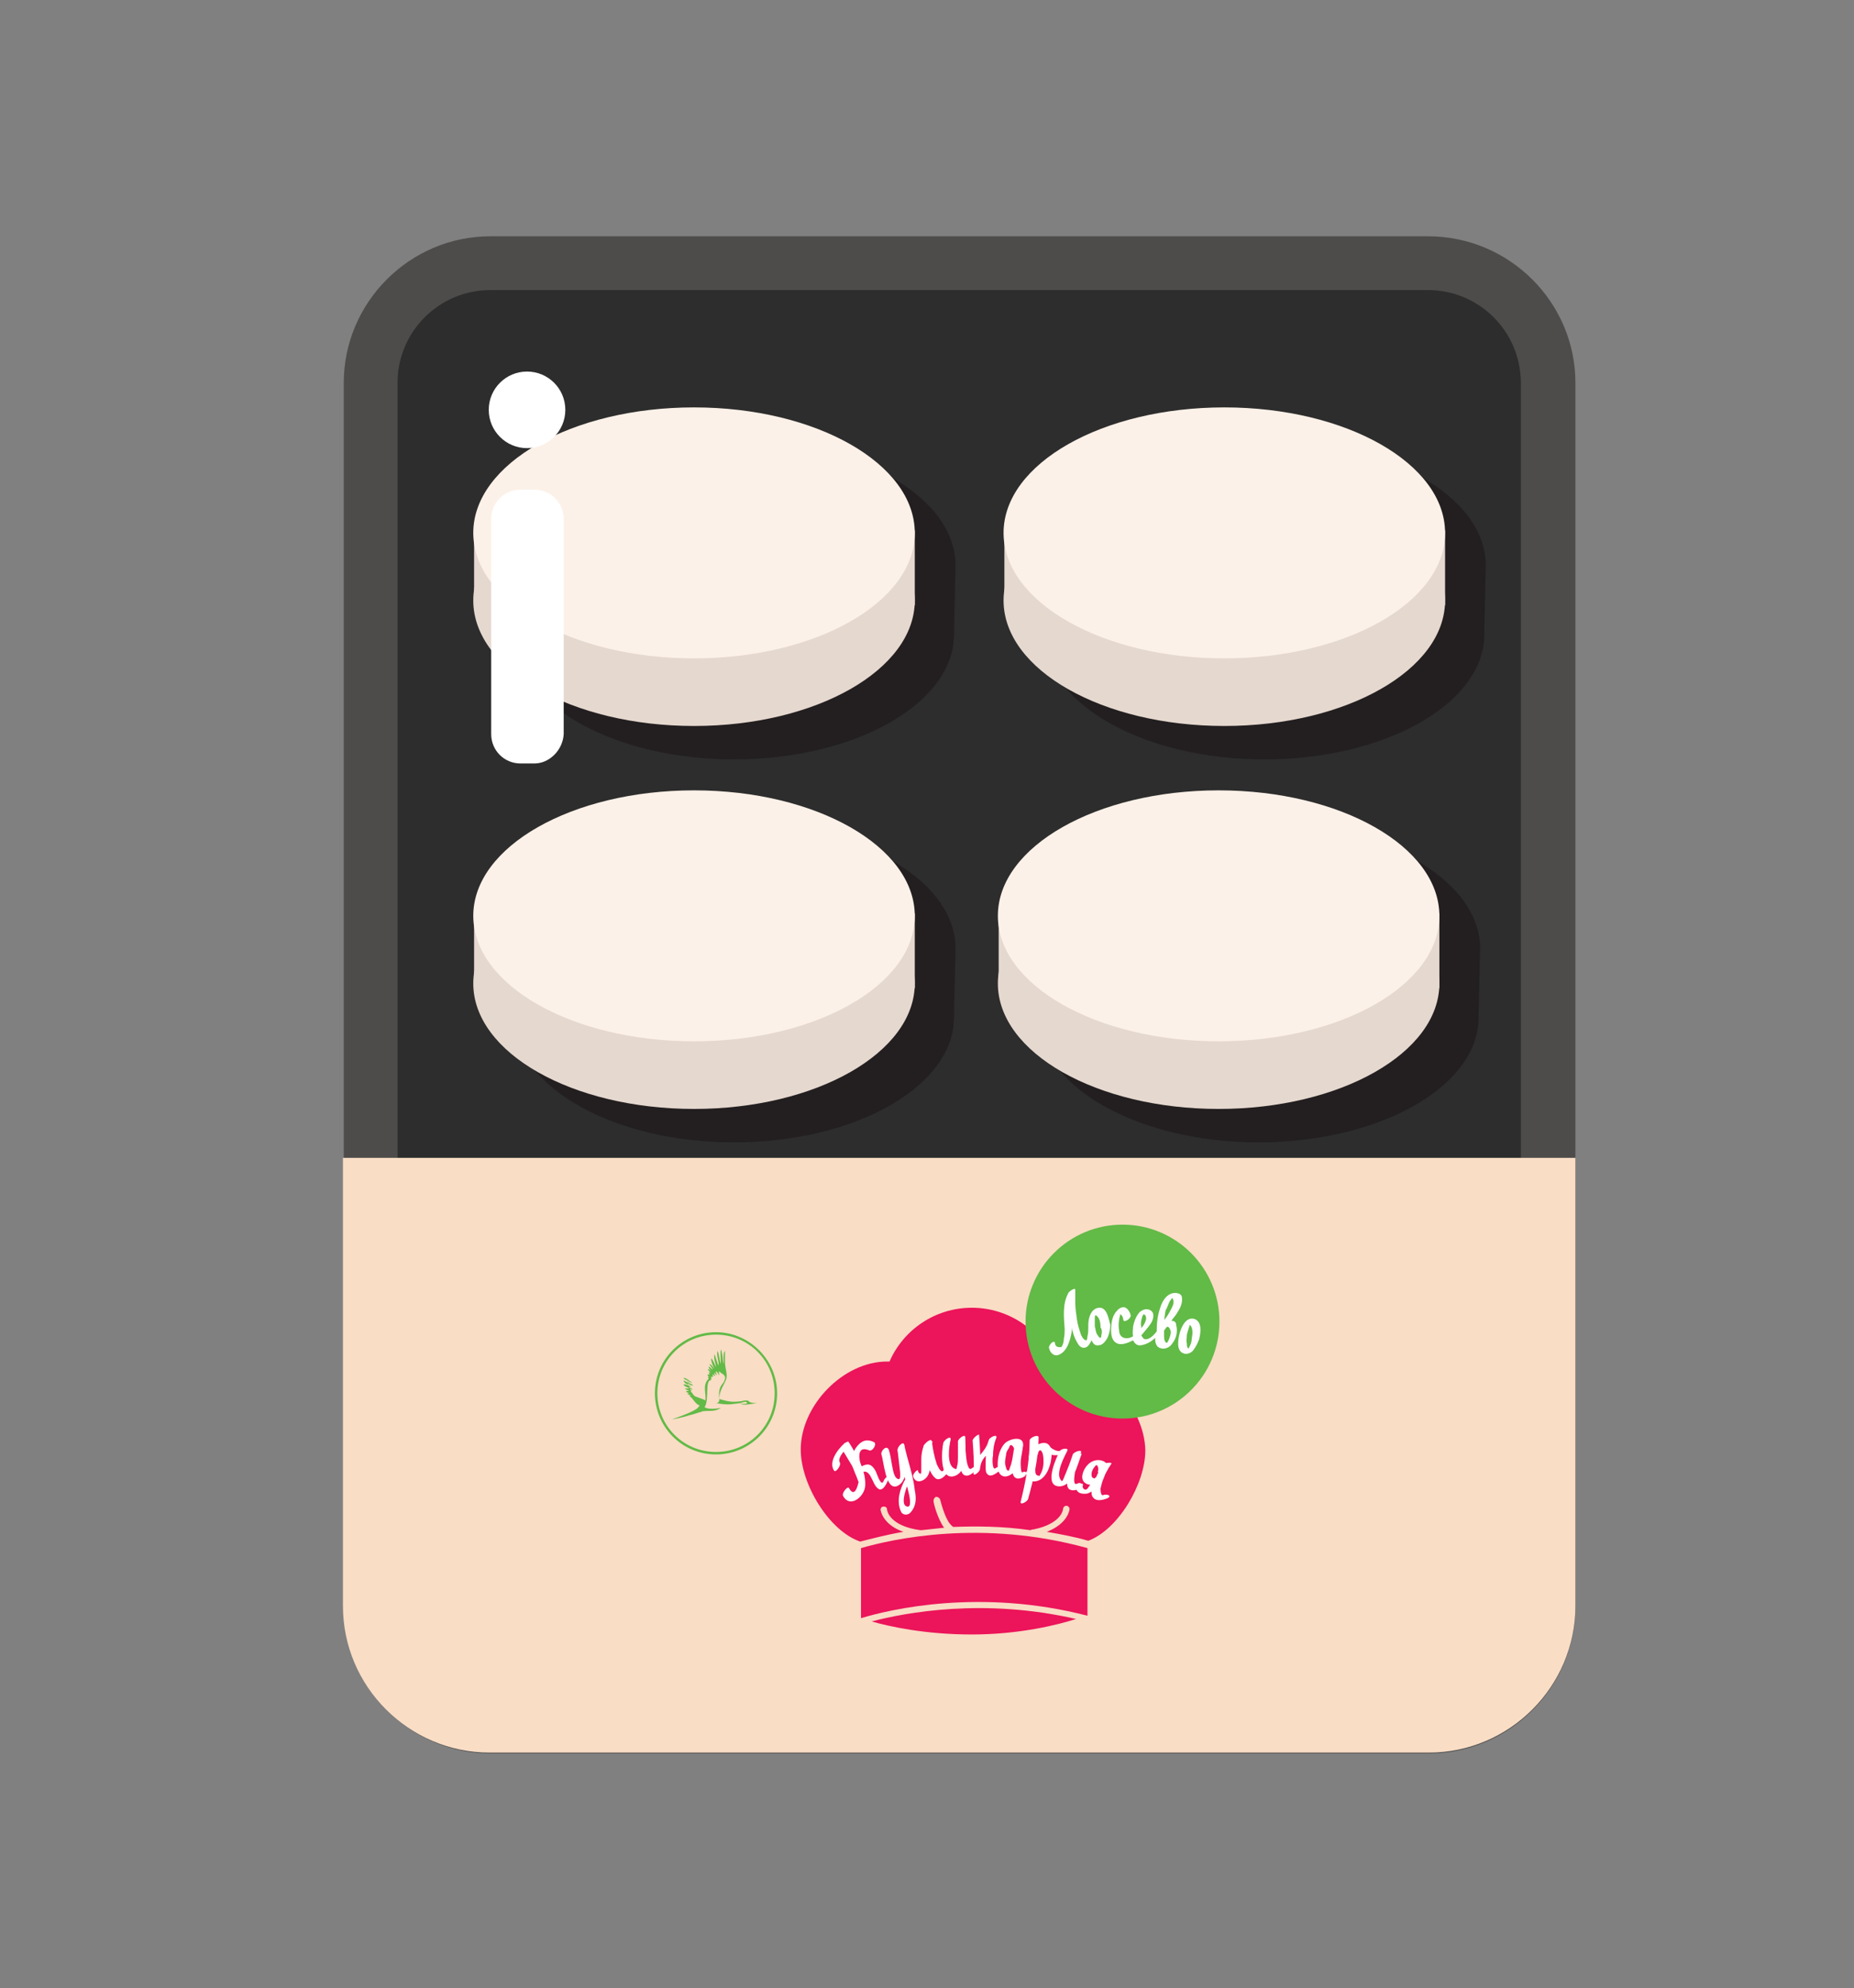 <?xml version="1.0" encoding="utf-8"?>
<!-- Generator: Adobe Illustrator 19.0.0, SVG Export Plug-In . SVG Version: 6.00 Build 0)  -->
<svg version="1.1" id="Layer_1" xmlns="http://www.w3.org/2000/svg" xmlns:xlink="http://www.w3.org/1999/xlink" x="0px" y="0px"
	 viewBox="-183 298.9 227.6 244" style="enable-background:new -183 298.9 227.6 244;" xml:space="preserve">
<rect x="-183" y="298.9" width="227.6" height="244" fill="#808080" stroke="none"/>
<style type="text/css">
	.st0{fill:#2D2D2D;}
	.st1{fill:#4D4C4B;}
	.st2{fill:#F9DDC5;}
	.st3{fill:#EC145A;}
	.st4{fill:#62BA47;}
	.st5{fill:#FFFFFF;}
	.st6{fill:#231F20;}
	.st7{fill:#E5D8CF;}
	.st8{fill:#FCF1E8;}
</style>
<g id="Layer_2">
</g>
<g id="kolba_4">
</g>
<g id="kolba_3">
</g>
<g id="kolby">
</g>
<g id="doma">
</g>
<g id="butylka_3">
</g>
<g id="butylka_2">
</g>
<g id="butylka_1">
</g>
<g id="vanna_2">
</g>
<g id="sneg">
</g>
<g id="vanna_1">
</g>
<g id="shariki_2">
</g>
<g id="shariki_1">
</g>
<g id="voronka">
</g>
<g id="gradusnik">
</g>
<g id="kolba_2">
</g>
<g id="kolba_1">
</g>
<g id="probirki">
</g>
<g id="potato">
</g>
<g id="zavod">
</g>
<g id="blank">
</g>
<g id="ticks">
</g>
<g id="car">
</g>
<path class="st0" d="M-4.1,507.4h-122.2c-4.3,0-7.9-3.5-7.9-7.9V342.2c0-4.3,3.5-7.9,7.9-7.9H-4c4.3,0,7.9,3.5,7.9,7.9v157.3
	C3.8,503.8,0.3,507.4-4.1,507.4z"/>
<path class="st1" d="M-7.7,334.5c6.3,0,11.4,5.1,11.4,11.4v150.2c0,6.3-5.1,11.4-11.4,11.4h-115.1c-6.3,0-11.4-5.1-11.4-11.4V345.9
	c0-6.3,5.1-11.4,11.4-11.4H-7.7 M-7.7,327.9h-115.1c-9.9,0-18,8.1-18,18v150.2c0,9.9,8.1,18,18,18H-7.6c9.9,0,18-8.1,18-18V345.9
	C10.4,336,2.3,327.9-7.7,327.9L-7.7,327.9z"/>
<path class="st2" d="M-140.9,441v55c0,9.9,8.1,18,18,18H-7.6c9.9,0,18-8.1,18-18v-55L-140.9,441L-140.9,441z"/>
<path class="st3" d="M-53,466c-0.2,0-0.4,0-0.6,0c-1.7-3.9-5.6-6.6-10.1-6.6s-8.4,2.7-10.1,6.6c-0.1,0-0.2,0-0.3,0
	c-5.4,0-10.6,5.4-10.6,10.8c0,4.3,3.5,10,7.3,11.3c1.2-0.3,3-0.8,5.3-1.2c-2.6-0.9-2.8-2.7-2.8-2.7c0-0.2,0.1-0.4,0.4-0.4
	c0.2,0,0.4,0.1,0.4,0.4c0,0.1,0.3,2,4.1,2.5h0.1c0.9-0.1,1.8-0.2,2.8-0.3c-0.8-1.1-1.3-3-1.3-3.3c0-0.2,0.1-0.4,0.3-0.5
	c0.2,0,0.4,0.1,0.5,0.3c0.2,0.7,0.7,2.7,1.5,3.3c0,0,0,0,0.1,0.1c2.9-0.1,6-0.1,9.5,0.4c0.2-0.1,0.3-0.1,0.4-0.1
	c3.4-0.7,3.6-2.4,3.6-2.5c0-0.2,0.2-0.4,0.4-0.4s0.4,0.2,0.4,0.4c0,0.1-0.2,1.8-2.8,2.8c1.7,0.3,3.4,0.6,5.1,1.1c3.7-1.4,7-7,7-11.1
	C-42.5,471.6-47.6,466-53,466z"/>
<g>
	<circle class="st4" cx="-45.2" cy="461.1" r="11.9"/>
	<g>
		<path class="st5" d="M-48.1,459.4c-1,0.1-1.3,1.3-1.3,2.1l0,0l0,0c0,0.1,0,0.2,0,0.3c0,0.4,0,0.7-0.1,1.1c0,0.2-0.1,0.5-0.1,0.5
			c-0.4,0-0.6-0.5-0.7-0.7c-0.2-0.6-0.4-1.2-0.5-1.9c-0.1-0.7-0.2-1.4-0.2-2.1c0-0.3,0-0.6,0-0.9c0-0.1,0-0.2,0-0.3s0-0.2,0-0.2
			c0.1-0.5-0.6,0-0.8,0.2c-0.8,1.4-0.6,3-0.5,4.5c0,0.4,0,0.8-0.1,1.2c0,0.3-0.1,0.8-0.3,1c-0.1,0.1-0.4,0-0.5,0
			c-0.2-0.1-0.3-0.3-0.3-0.5s-0.3-0.1-0.4,0c-0.2,0.2-0.4,0.5-0.3,0.7c0.1,0.5,0.6,1,1.1,0.8c0.9-0.3,1.3-1.3,1.5-2.1
			c0.1-0.4,0.2-0.8,0.2-1.2c0.1,0.6,0.3,1.2,0.6,1.7c0.2,0.4,0.5,0.8,1,0.7c0.4-0.1,0.6-0.5,0.8-0.9c0.2,0.4,0.4,0.7,0.9,0.6
			c0.5,0,0.9-0.6,1.1-1c0.2-0.5,0.3-1,0.3-1.5C-46.9,460.8-47.1,459.3-48.1,459.4z M-47.8,462.8c0,0.1,0,0.2-0.1,0.3
			c-0.2,0-0.3-0.3-0.4-0.4c-0.2-0.3-0.2-0.7-0.3-1c0-0.4,0-0.7,0-1.1c0-0.1,0-0.2,0.1-0.3c0.5,0.3,0.6,0.9,0.6,1.5
			C-47.7,462.1-47.7,462.4-47.8,462.8z"/>
		<path class="st5" d="M-36.3,460.8c-1.1-0.4-1.7,1-1.9,1.8s-0.4,2.1,0.5,2.4c0.4,0.2,1-0.1,1.2-0.4c0.3-0.4,0.5-0.8,0.7-1.3
			C-35.6,462.5-35.4,461.2-36.3,460.8z M-37,464.2c0,0.1-0.1,0.2-0.1,0.2c-0.2-0.1-0.2-0.4-0.2-0.6c-0.1-0.4,0-0.7,0-1.1
			c0.1-0.4,0.2-0.7,0.3-1c0-0.1,0.1-0.2,0.1-0.2c0.4,0.5,0.3,1.1,0.2,1.7C-36.7,463.5-36.8,463.9-37,464.2z"/>
		<path class="st5" d="M-39.2,461c0.2-0.3,0.4-0.5,0.6-0.8c0.4-0.6,0.8-1.3,0.7-2c0-0.7-1-0.7-1.4-0.5c-0.7,0.3-1.1,1.1-1.3,1.8
			c-0.3,0.9-0.4,1.8-0.4,2.8l0,0c-0.3,0.4-1,1.2-1.6,0.9c-0.1-0.1-0.2-0.3-0.3-0.4c0.4-0.5,0.8-0.9,1.2-1.5c0.3-0.5,0.5-1.3-0.1-1.6
			c-0.5-0.3-1.2,0-1.5,0.5c-0.3,0.4-0.5,1-0.6,1.5c0,0.3-0.1,0.8,0,1.2c-0.3,0.2-0.7,0.3-1.1,0.2c-0.4-0.1-0.6-0.5-0.6-0.8
			c-0.1-0.5-0.1-1,0-1.5c0-0.2,0.1-0.3,0.1-0.5v-0.1c0.3,0.1,0.4,0.5,0.4,0.7c0.1,0.4,1-0.2,0.9-0.6s-0.3-0.7-0.6-0.9
			c-0.4-0.2-0.9,0.1-1.1,0.4c-0.6,0.6-0.7,1.6-0.7,2.4c0,0.5,0.1,1.2,0.6,1.5c0.6,0.4,1.5,0,2.1-0.3c0.2,0.4,0.5,0.7,1,0.6
			c0.6-0.1,1.2-0.4,1.7-0.9c0,0.5,0.1,1,0.5,1.2c0.6,0.3,1.3,0,1.6-0.5c0.5-0.6,0.7-1.5,0.5-2.2C-38.6,461.1-38.9,461-39.2,461z
			 M-42.8,460.6c0-0.1,0.1-0.3,0.2-0.4l0,0c0.3,0.1,0.3,0.4,0.3,0.6c-0.1,0.4-0.3,0.8-0.6,1.1c0-0.1,0-0.1,0-0.2
			C-43,461.3-42.9,460.9-42.8,460.6z M-39.4,458.6c0.1-0.1,0.2-0.3,0.3-0.4l0,0c0.4,0.5,0,1.1-0.2,1.5s-0.5,0.9-0.8,1.2
			c0.1-0.4,0.1-0.8,0.2-1.2C-39.7,459.4-39.6,459-39.4,458.6z M-39.6,463.5c0,0-0.1,0.1-0.1,0.2h-0.1c-0.3-0.1-0.3-0.7-0.3-0.9
			c0-0.2,0-0.4,0-0.6c0.1-0.1,0.2-0.3,0.3-0.4c0.2-0.2,0.4,0.1,0.5,0.4C-39.2,462.5-39.4,463.1-39.6,463.5z"/>
	</g>
</g>
<g>
	<path class="st4" d="M-98.4,469.1c-0.1,0.1,0.3,0.2,0.4,0.3c0,0.1-0.2,0-0.3,0c0,0.1,0.1,0.1,0.2,0.2c0,0-0.1,0-0.1,0.1
		c0.2,0.1,0.3,0.5,0.6,0.6c0.5,0.2,1.2,0.4,1.2,0.5c0.1-1-0.4-1.9,0.4-2.7c0-0.1-0.1-0.1-0.1-0.2c0.1,0,0.1,0,0.1,0
		c0-0.2-0.2-0.1-0.1-0.3c0,0,0.1,0,0.2,0s-0.1-0.1-0.1-0.2s0.2,0,0.2,0c0-0.1-0.3-0.3-0.3-0.5c0.2,0.1,0.3,0.2,0.4,0.3
		c-0.1-0.2-0.3-0.3-0.3-0.6c0.2,0.1,0.3,0.3,0.5,0.4c-0.1-0.3-0.3-0.4-0.4-0.7c0.3,0.1,0.4,0.4,0.6,0.6c-0.2-0.4-0.4-0.9-0.4-1.3
		c0.3,0.3,0.4,0.7,0.6,1.1c0-0.4-0.3-0.9-0.2-1.6c0.2,0.4,0.3,1,0.5,1.4c0.1-0.5-0.3-1.3-0.1-1.8c0.2,0.5,0.2,1.1,0.4,1.6
		c0-0.5-0.1-1.3,0-1.8c0.2,0.5,0.2,1.2,0.3,1.8c0.1-0.4-0.1-1.3,0.2-1.6c0,0.5,0,0.9,0,1.4c0,0.8,0.4,1.5,0.1,2.2s-0.8,1.3-0.8,2.3
		c1.1,0.3,1.4,0.4,2.4,0.3c0.4,0,0.7-0.2,1.1-0.1c0.1,0,0.2,0.2,0.3,0.2c0.3,0.1,0.5,0.1,0.8,0.1c-0.5,0.1-1.3,0.2-1.4,0.2
		c-0.2,0-0.9-0.1-0.4-0.1c0.3,0,0.6,0,0.6-0.1c0-0.3-0.5-0.1-0.8,0c-1,0.1-1.4,0.3-3,0c0.4,0,0.4-0.3,0.4-0.5
		c-0.1-1.2,0.1-1.5,0.5-2c0.6-1-0.2-1-0.5-1.4c-0.1,0.1,0,0.4,0,0.5c-0.1-0.1-0.2-0.4-0.4-0.5c-0.1,0.1,0.1,0.3,0.1,0.5
		c-0.1-0.1-0.2-0.2-0.3-0.3c-0.1,0.1,0.1,0.3,0.1,0.4c-0.1,0-0.2-0.2-0.3-0.2c-0.1,0.1,0.1,0.1,0,0.3c-0.1,0-0.1-0.1-0.2,0
		c0,0.1,0,0.2,0.1,0.2c0,0.1-0.1,0-0.1,0c-0.1,0,0,0.1,0,0.2c-0.8-0.1-0.2,2.4-0.8,3.3c0.4,0.3,1.4,0.2,2,0.1
		c-0.8,0.5-1.4,0.3-2.2,0.4c-0.1,0-0.2,0.1-0.3,0.1c-0.4,0.1-0.9,0.3-1.4,0.4c-0.5,0.2-2,0.5-2.1,0.5c3.7-1.3,3.1-1.5,3.4-1.7
		c-0.6-0.2-0.8-0.9-1.2-1.1c0,0,0-0.1,0.1-0.1c0-0.1-0.1,0-0.2,0c0-0.1,0-0.1,0.1-0.1c0-0.1-0.2,0-0.3-0.1c0-0.1,0.1-0.1,0.2-0.1
		c-0.1-0.1-0.3-0.1-0.4-0.2c0.1-0.1,0.2-0.1,0.4-0.1c-0.1-0.1-0.4-0.1-0.5-0.3c0.2,0,0.4,0,0.5,0c-0.2-0.2-0.6-0.2-0.7-0.5
		c0.3,0,0.5,0.1,0.8,0.2c-0.3-0.2-0.7-0.3-0.8-0.7c0.3,0.2,0.7,0.3,0.9,0.5c-0.1-0.3-0.7-0.5-0.9-0.8c0.4,0,0.7,0.4,1.1,0.6
		c-0.3,0-0.6-0.3-0.8-0.4c0.1,0.3,0.6,0.5,0.9,0.7c-0.2,0.1-0.5-0.1-0.7-0.2c0,0.2,0.4,0.4,0.6,0.5C-98,469.2-98.2,469.1-98.4,469.1
		"/>
	<path class="st4" d="M-95.1,462.4c-4.1,0-7.5,3.3-7.5,7.5c0,4.1,3.3,7.5,7.5,7.5c4.1,0,7.5-3.3,7.5-7.5
		C-87.6,465.8-91,462.4-95.1,462.4 M-95.1,462.7c4,0,7.2,3.2,7.2,7.2s-3.2,7.2-7.2,7.2s-7.2-3.2-7.2-7.2
		C-102.3,465.9-99.1,462.7-95.1,462.7"/>
</g>
<g>
	<g>
		<g>
			<path class="st5" d="M-79.5,482.5c0.8,1.5,2.5,0.2,2.7-1.1c0.2-1.9-1-3.9-2-5.5c-0.1-0.2-0.4,0.1-0.5,0.1c-1,0.9-2,2.4-1.3,3.4
				c0.2,0.3,0.9-0.7,0.7-1c-0.3-0.5,0.4-1.3,0.8-1.7c-0.2,0-0.3,0.1-0.5,0.1c0.4,0.7,0.8,1.3,1.2,2c0.2,0.4,0.3,0.8,0.5,1.2
				c0.1,0.3,0.2,0.5,0.3,0.8c-0.3,1.3-0.7,1.6-1.2,0.7C-79,481.3-79.7,482.2-79.5,482.5L-79.5,482.5z"/>
			<path class="st5" d="M-74.5,480.6c-0.3,0.9-0.8-0.7-0.9-0.9c-0.1-0.3-0.3-0.6-0.5-0.8c-0.5-0.5-1.1-0.2-1.7,0.2
				c0.1,0,0.2,0,0.4,0c-0.3-0.8-0.8-2.9,0.9-2.2c0.4,0.2,1-0.8,0.6-1c-1-0.5-1.7-0.1-2.3,0.8c-0.6,1-0.3,2.2,0.1,3.1
				c0.1,0.2,0.2,0.2,0.4,0c1.4-1.1,1.5,1.3,2.3,1.8c0.6,0.5,1.2-0.9,1.3-1.3C-73.6,479.9-74.3,480.1-74.5,480.6L-74.5,480.6z"/>
		</g>
		<path class="st5" d="M-70.9,480.1c0.3,1,1.4,0.6,1.8-0.1c0.3-0.5,0.3-1.1,0.3-1.7c0-0.9,0-1.7,0.3-2.5c-0.3,0.2-0.7,0.3-1,0.5
			c0.2,1.2,0.3,3.1,1.3,4c0.7,0.6,1.7-0.8,1.9-1.2c0.3-0.7-0.6-0.2-0.8,0.1c-0.3,0.8-0.8-0.4-0.9-0.6c-0.3-0.9-0.5-1.9-0.6-2.8
			c-0.1-0.5-0.9,0.3-1,0.5c-0.2,0.6-0.3,1.1-0.3,1.7c0,0.3,0,0.7,0,1c0,0.2,0,0.4,0,0.5c0,0.5-0.3,0.2-0.4,0
			C-70.2,479-71,479.8-70.9,480.1L-70.9,480.1z"/>
		<path class="st5" d="M-63.6,475.7c0.1,1.3,0.2,2.7,0.1,4c0,0.5,0.8-0.2,0.8-0.5c0.1-0.8,0.3-1.2,0.8-1.7c0.6-0.6,0.9-1.3,1.2-2.1
			c0.2-0.6-0.8-0.1-0.9,0.2c-0.4,1-0.4,2.3-0.4,3.4c0,0.3,0,0.7,0.3,0.9c0.4,0.3,1-0.2,1.3-0.4c0.5-0.4,0.1-0.8-0.4-0.4
			c-0.4,0.3-0.4-1.3-0.3-1.5c0-0.7,0.1-1.5,0.4-2.2c-0.3,0.1-0.6,0.1-0.9,0.2c-0.2,0.8-0.6,1.3-1.1,1.9c-0.6,0.6-0.7,1.4-0.8,2.2
			c0.3-0.2,0.6-0.3,0.8-0.5c0.1-1.3,0-2.7-0.1-4.1C-62.7,474.7-63.6,475.4-63.6,475.7L-63.6,475.7z"/>
		<g>
			<path class="st5" d="M-57,479.6c-0.1,1,0.8,1.4,1.7,0.9c0.8-0.5,1.1-1.4,1.3-2.2c0.1-0.7,0.3-1.7-0.4-2.2
				c-0.3-0.2-0.9-0.1-1.2,0.1c-0.7,0.3-1,0.9-1.1,1.5c-0.1,0.5,1,0,1.1-0.3c0.1-0.6,0.4-0.7,0.6-0.1c0.1,0.4,0.1,0.7,0.1,1.1
				s-0.1,0.9-0.3,1.3c-0.1,0.1-0.1,0.3-0.3,0.4c0.1-0.1,0-0.1-0.1-0.1c-0.3-0.1-0.3-0.4-0.3-0.6C-55.9,478.8-57,479.3-57,479.6
				L-57,479.6z"/>
			<path class="st5" d="M-56.6,475.7c0,2.5-0.5,5.1-1.1,7.5c-0.1,0.5,0.8,0,0.9-0.3c0.7-2.5,1.3-5.1,1.3-7.6
				C-55.5,474.9-56.6,475.3-56.6,475.7L-56.6,475.7z"/>
		</g>
		<g>
			<path class="st5" d="M-47.7,478.7c-0.5,0.9-0.9,1.8-1.2,2.7c-0.1,0.4-0.2,1,0.1,1.3c0.4,0.5,1.2,0.3,1.7,0.1
				c0.7-0.3,0-0.6-0.5-0.4c-0.3,0.1-0.3-0.8-0.3-0.8c0.1-0.4,0.2-0.9,0.4-1.3c0.2-0.6,0.5-1.1,0.9-1.7
				C-46.3,478.3-47.5,478.4-47.7,478.7L-47.7,478.7z"/>
			<path class="st5" d="M-50.9,481.4c0,0.8,0.8,0.9,1.4,0.8c0.9-0.3,1.5-1.1,1.9-1.9c0.2-0.4-0.9-0.2-1.1,0.1c-0.1,0.2,0,0,0.1,0
				c-0.1,0-0.1-0.1-0.2-0.1c-0.2-0.1-0.2-0.3-0.2-0.5c0-0.3,0.2-0.7,0.4-0.9c0.3-0.5,0.5,0.2,0.4,0.5c-0.2,0.5,1,0.3,1.1,0
				c0.3-0.7-0.2-1.3-1.1-1.3c-1,0-1.7,0.9-1.9,1.7c-0.4,1.6,1.8,1.7,2.4,0.6c-0.4,0-0.7,0-1.1,0.1c-0.2,0.4-0.4,0.7-0.7,1.1
				c-0.3,0.3-0.6,0-0.6-0.3C-49.8,480.7-50.9,481.1-50.9,481.4L-50.9,481.4z"/>
		</g>
		<path class="st5" d="M-63.7,479.1c-0.5,0.5-0.7-1.3-0.7-1.5c-0.1-0.8-0.1-1.5-0.1-2.3c0-0.5-0.9,0.2-0.9,0.5c0,0.7,0,1.3,0,2
			c0,0.3,0,0.7-0.1,1c-0.1,0.4,0,0.5-0.4,0.3c-0.9-0.5-0.6-2.7-0.4-3.5c0.1-0.6-0.8,0-0.9,0.4c-0.2,0.8-0.5,4.4,1.2,4.1
			c1.9-0.4,1.5-3.5,1.5-4.8c-0.3,0.2-0.6,0.3-0.9,0.5c0,1.2,0,2.5,0.4,3.6c0.3,1,1.2,0.6,1.7,0C-62.8,479-63.2,478.7-63.7,479.1
			L-63.7,479.1z"/>
		<path class="st5" d="M-50.8,481c-0.6,0.3-0.2-1.5-0.2-1.6c0.2-0.7,0.5-1.5,0.7-2.2c0.2-0.5-0.9-0.1-1,0.2
			c-0.2,0.6-0.4,1.2-0.7,1.9c-0.1,0.3-0.3,0.7-0.4,1c-0.2,0.4-0.2,0.5-0.4,0.2c-0.6-0.8,0.4-2.7,0.8-3.5c0.3-0.5-0.8-0.3-0.9,0
			c-0.4,0.7-1.9,4-0.3,4.3c1.9,0.3,2.5-2.8,3-4c-0.4,0.1-0.7,0.1-1,0.2c-0.4,1.1-0.8,2.3-0.8,3.5c0,1,0.9,0.9,1.6,0.6
			C-50,481.2-50.2,480.7-50.8,481L-50.8,481z"/>
		<path class="st5" d="M-57.4,476.3c0.1-1.3-1.8-0.8-2.3-0.2c-0.7,0.8-0.9,2-0.8,3s0.9,1.3,1.7,0.7
			C-57.7,479.1-57.6,477.5-57.4,476.3c-0.4,0.1-0.7,0.2-1.1,0.3c-0.1,0.7-1,4.6,1.1,3.6c0.5-0.2,0.6-0.9-0.1-0.6
			c-0.2,0.1-0.2-1.1-0.2-1.1C-57.7,477.8-57.5,477.1-57.4,476.3c0.1-0.5-1,0-1.1,0.3c-0.1,0.7-0.2,1.4-0.4,2.1
			c-0.1,0.2-0.2,0.7-0.3,0.7c-0.2,0-0.3-0.3-0.3-0.4c-0.2-0.5-0.1-1,0-1.5c0-0.3,0.1-0.5,0.3-0.8c0.1-0.1,0.1-0.3,0.2-0.4
			c0.2-0.2,0.5,0.3,0.5,0.4C-58.5,477.2-57.4,476.7-57.4,476.3L-57.4,476.3z"/>
		<g>
			<path class="st5" d="M-74.8,477.4c0.3,0.8,0.5,4.4,1.9,3.9c1.7-0.7,1-3.8,0.9-5c0-0.5-0.9,0.3-0.8,0.7c0.1,0.9,0.2,1.7,0.3,2.6
				c0,0.3,0.1,1-0.3,0.8c-0.5-0.2-0.6-1.3-0.7-1.7c-0.1-0.6-0.2-1.3-0.4-1.9C-74.2,476.2-74.9,477-74.8,477.4L-74.8,477.4z"/>
			<path class="st5" d="M-72.8,476.9c0.4,1.7,0.9,3.4,1.3,5c0.1,0.4,0.5,2-0.1,1.9c-1.1-0.1,0.1-3,0.3-3.3c0.4-0.6-0.4-0.5-0.6,0
				c-0.6,1.1-1.1,2.6-0.5,3.9c0.2,0.5,0.9,0.5,1.2,0.1c0.7-0.8,0.7-1.7,0.5-2.7c-0.2-1.9-0.9-3.7-1.3-5.6
				C-72.1,475.7-72.9,476.5-72.8,476.9L-72.8,476.9z"/>
		</g>
		<path class="st5" d="M-55.2,476.7c0.8,0.8,1.8,1,2.8,0.6c0.1-0.1,0.4-0.2,0.3-0.4c-0.1-0.2-0.4,0-0.5,0c-0.6,0.3-1.3-0.2-1.7-0.6
			C-54.7,476-55.5,476.4-55.2,476.7L-55.2,476.7z"/>
	</g>
</g>
<g>
	<path class="st3" d="M-49.5,497.2v-8.3c-13-3.6-24-1.1-27.8,0v8.6C-73.7,496.4-62.6,493.8-49.5,497.2z"/>
	<path class="st3" d="M-76,497.9c2.1,0.6,6.5,1.6,12.3,1.6c5.9,0,10.6-1.2,12.8-1.9C-62.2,495-71.8,496.8-76,497.9z"/>
</g>
<path class="st6" d="M-0.6,368.1c-0.2-8.4-12.3-15.2-27.1-15.2s-26.8,6.8-27.1,15.2l0,0v9.2l0,0c0.6,8.2,12.4,14.8,27,14.8
	s26.5-6.6,27-14.8l0,0L-0.6,368.1L-0.6,368.1z"/>
<g>
	<ellipse class="st7" cx="-32.7" cy="372.6" rx="27.1" ry="15.4"/>
	<rect x="-59.7" y="364" class="st7" width="54.1" height="9.2"/>
	<ellipse class="st8" cx="-32.7" cy="364.3" rx="27.1" ry="15.4"/>
</g>
<path class="st6" d="M-65.7,368.1c-0.2-8.4-12.3-15.2-27.1-15.2s-26.8,6.8-27.1,15.2l0,0v9.2l0,0c0.6,8.2,12.4,14.8,27,14.8
	s26.5-6.6,27-14.8l0,0L-65.7,368.1L-65.7,368.1z"/>
<g>
	<ellipse class="st7" cx="-97.8" cy="372.6" rx="27.1" ry="15.4"/>
	<rect x="-124.8" y="364" class="st7" width="54.1" height="9.2"/>
	<ellipse class="st8" cx="-97.8" cy="364.3" rx="27.1" ry="15.4"/>
</g>
<path class="st6" d="M-65.7,415.1c-0.2-8.4-12.3-15.2-27.1-15.2s-26.8,6.8-27.1,15.2l0,0v9.2l0,0c0.6,8.2,12.4,14.8,27,14.8
	s26.5-6.6,27-14.8l0,0L-65.7,415.1L-65.7,415.1z"/>
<g>
	<ellipse class="st7" cx="-97.8" cy="419.6" rx="27.1" ry="15.4"/>
	<rect x="-124.8" y="411" class="st7" width="54.1" height="9.2"/>
	<ellipse class="st8" cx="-97.8" cy="411.3" rx="27.1" ry="15.4"/>
</g>
<path class="st6" d="M-1.3,415.1c-0.2-8.4-12.3-15.2-27.1-15.2s-26.8,6.8-27.1,15.2l0,0v9.2l0,0c0.6,8.2,12.4,14.8,27,14.8
	s26.5-6.6,27-14.8l0,0L-1.3,415.1L-1.3,415.1z"/>
<g>
	<ellipse class="st7" cx="-33.4" cy="419.6" rx="27.1" ry="15.4"/>
	<rect x="-60.4" y="411" class="st7" width="54.1" height="9.2"/>
	<ellipse class="st8" cx="-33.4" cy="411.3" rx="27.1" ry="15.4"/>
</g>
<path class="st5" d="M-117.4,392.6h-1.7c-2,0-3.6-1.6-3.6-3.6v-26.4c0-2,1.6-3.6,3.6-3.6h1.7c2,0,3.6,1.6,3.6,3.6V389
	C-113.9,390.9-115.5,392.6-117.4,392.6z"/>
<circle class="st5" cx="-118.3" cy="349.2" r="4.7"/>
</svg>
